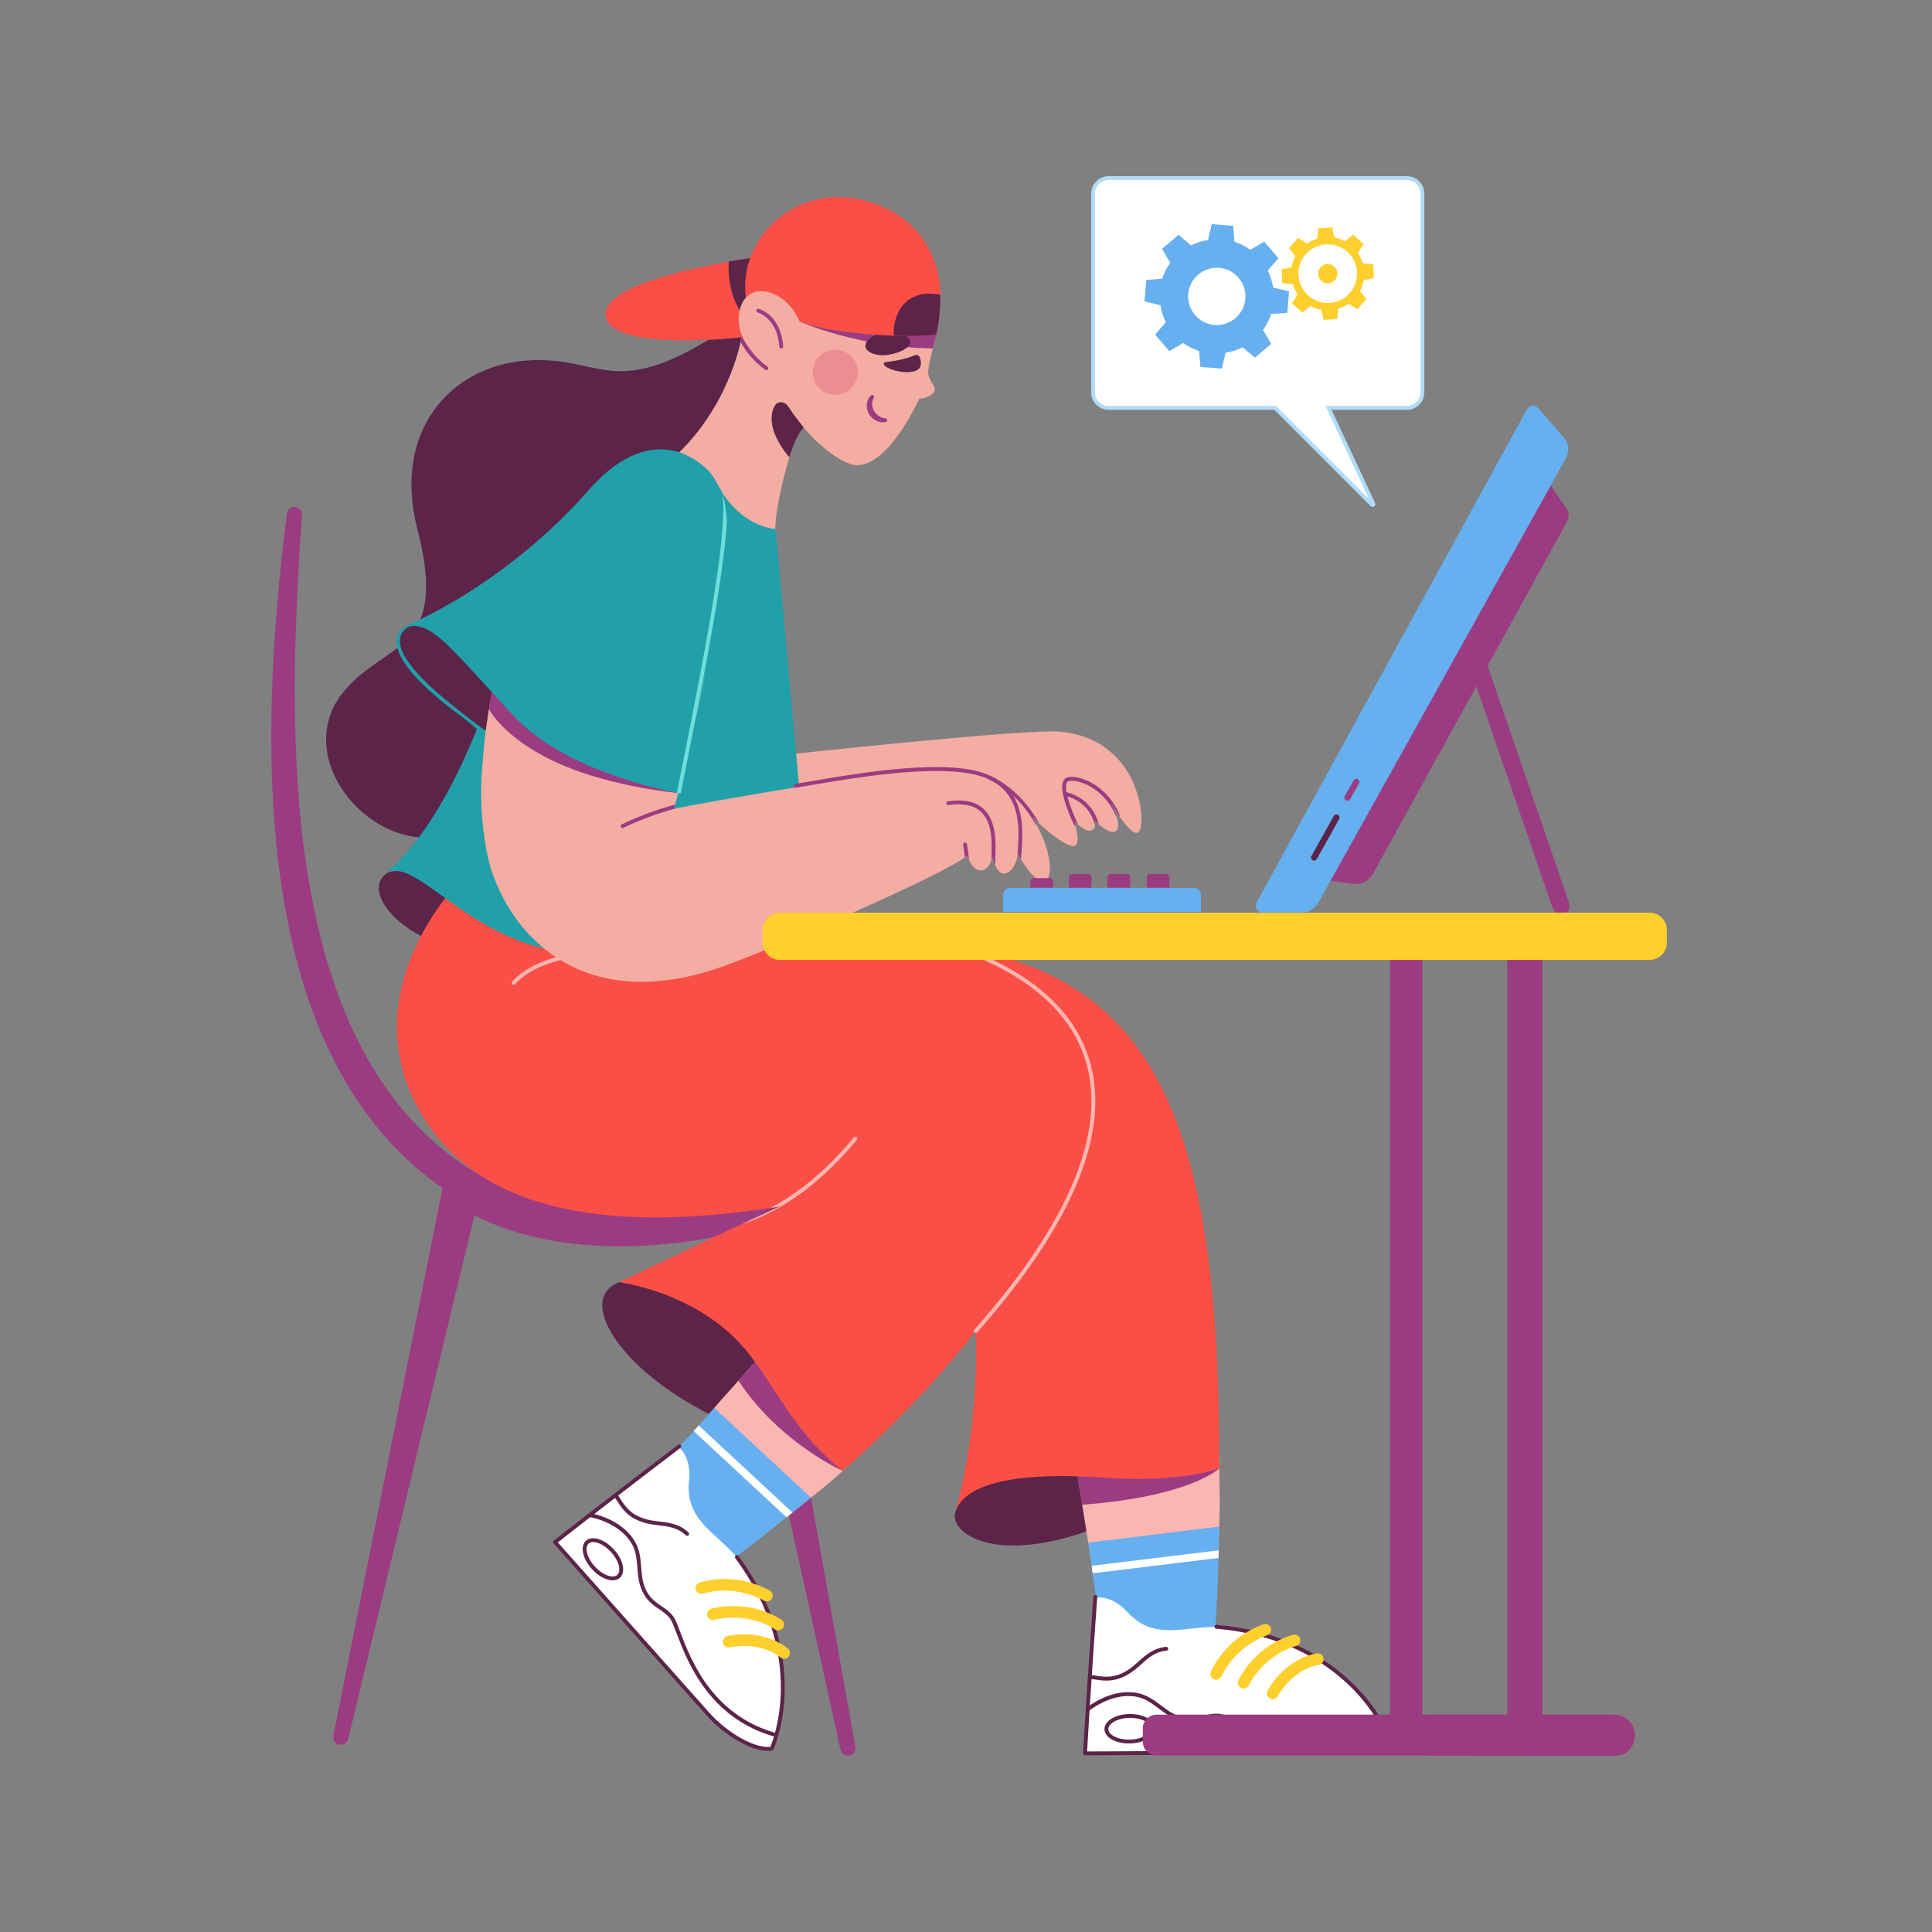 <svg xmlns="http://www.w3.org/2000/svg" version="1.1" viewBox="0 0 3000 3000" width="3000" height="3000">
<rect x="0" y="0" width="3000" height="3000" fill="#808080" stroke="none"/>
<defs/><!--ITEM: Illustration component 1--><g transform="translate(421.2 787.2) rotate(0.0 453.6 969.6)  scale(1.2 1.2)"><svg width="756.0" height="1615.737" viewBox="0.0 0.0 756.0 1615.737"><path d="m755.889 1604.438-121.761-683.612c28.561-7.96 56.49-18.03 83.559-30.127 4.549-2.056 6.84-7.19 5.331-11.948-1.643-5.184-7.178-8.054-12.361-6.411l-.047.016c-27.723 8.767-55.904 16.017-84.416 21.716-28.41 5.726-57.101 9.959-85.954 12.682-7.198.648-14.391 1.25-21.588 1.733-7.2.464-14.396.824-21.59 1.079-14.4.546-28.76.609-43.078.19-14.339-.38-28.582-1.316-42.73-2.807-14.151-1.452-28.188-3.515-42.012-6.275-27.65-5.409-54.536-13.633-79.286-25.471-3.105-1.458-6.136-3.041-9.168-4.613l-4.491-2.448-4.561-2.583c-6.081-3.493-12.082-7.128-17.942-10.972-5.893-3.806-11.657-7.794-17.29-11.963-5.645-4.15-11.185-8.444-16.574-12.927-10.814-8.943-21.117-18.486-30.861-28.584-9.788-10.111-19.034-20.734-27.699-31.824-17.369-22.407-32.637-46.366-45.611-71.574-13.091-25.452-24.315-51.822-33.584-78.901-9.372-27.294-17.203-55.092-23.456-83.264-12.713-56.511-20.078-114.48-24.172-172.777-4.024-58.323-4.814-117.035-3.546-175.797.32-14.693.826-29.385 1.364-44.088s1.188-29.411 1.957-44.115 1.627-29.413 2.522-44.128 1.909-29.429 2.888-44.156c.345-5.192-3.413-9.755-8.575-10.41-5.389-.684-10.311 3.13-10.995 8.519-1.84 14.699-3.586 29.416-5.238 44.152-1.675 14.734-3.178 29.492-4.585 44.265s-2.725 29.564-3.893 44.373-2.139 29.64-3.013 44.484c-3.465 59.371-4.641 119.044-1.969 178.787 2.635 59.72 8.977 119.569 21.186 178.683 6.082 29.664 13.868 58.953 23.318 87.722 9.518 29.005 21.185 57.26 34.904 84.531 13.83 27.538 30.239 53.702 49.008 78.143 9.464 12.268 19.572 24.025 30.28 35.223 10.757 11.209 22.139 21.799 34.093 31.722 5.965 4.979 12.101 9.755 18.354 14.372 2.961 2.192 5.952 4.34 8.973 6.445l-141.262 708.931c-.771 5.196 2.678 10.081 7.832 11.093 5.329 1.047 10.498-2.425 11.545-7.755l163.258-677.277c3.197 1.647 6.397 3.278 9.644 4.791 14.237 6.73 28.945 12.415 44.007 17.009 7.484 2.26 15.01 4.292 22.569 6.112s15.153 3.373 22.759 4.774c15.228 2.707 30.518 4.616 45.803 5.851 15.289 1.211 30.573 1.701 45.812 1.671 15.244-.078 30.434-.774 45.561-1.909 15.123-1.229 30.178-2.897 45.139-5.09 15.304-2.253 30.5-4.993 45.588-8.22l146.688 666.363c1.035 5.139 5.92 8.563 11.104 7.782 5.372-.808 9.07-5.817 8.262-11.188z" fill="#9b3c82"/></svg></g><!--ITEM: Illustration component 2--><g transform="translate(506.4 306.0) rotate(0.0 822.0 1210.2)  scale(1.197 1.197)"><svg width="1373.919" height="2021.405" viewBox="0.0 0.0 1373.919 2021.405"><clipPath id="a-i2"><path d="m459.938 1624.671s-99.428 70.193-163.126 120.701l197.754 221.107c10.652 11.989 22.959 22.398 36.549 30.913 14.301 8.894 32.018 16.946 47.49 15.225 0 0 42.562-99.543-21.126-210.736" fill="#000000"/></clipPath><clipPath id="b-i2"><path d="m1002.125 1817.105s-13.092 121.003-17.332 202.184l296.629-2.128c16.037-.063 31.983-2.412 47.357-6.975 16.124-4.848 33.884-12.811 42.825-25.556 0 0-46.525-97.753-172.05-123.51" fill="#000000"/></clipPath><path d="m583.131 432.481c2.56 4.875-.923 423.117-4.038 442.613-48.169 136.234-224.872 128.773-236.961-116.278-15.715-318.562 170.811-459.988 240.999-326.335z" fill="#f4ada2"/><path d="m973.386 839.722c-5.54 9.12-36.53-13.24-64.84-43.55-13.31-14.25-26.02-30.25-35.22-45.57l48.88-8.28 22.56-3.82s4.6 10.52 10.2 24.85v.01c1.04 2.66 2.12 5.46 3.21 8.35.48 1.3.98 2.62 1.47 3.96.19.51.38 1.01.56 1.52 3.94 10.74 7.84 22.29 10.62 32.62l1.58 6.31c2.53 10.87 3.36 19.679.98 23.6z" fill="#f4ada2"/><path d="m997.416 814.911c-.33 2.57-1.16 4.45-2.61 5.47-4.83 3.4-11.66.54-19.66-6.48v-.01c-1.4-1.23-2.85-2.6-4.32-4.08-1.68-1.69-3.4-3.53-5.16-5.51-8.07-9.1-16.88-21.08-25.75-34.3-5.94-8.84-11.91-18.23-17.71-27.68-2.09-3.39-4.15-6.78-6.18-10.16l47.24-16.4s8.61 17.74 17.19 38.67c.84 2.04 1.68 4.11 2.51 6.2 4.93 12.41 9.57 25.41 12.25 36.18 1.15 4.62 1.94 8.82 2.23 12.39.18 2.15.18 4.071-.03 5.71z" fill="#f4ada2"/><path d="m1057.226 814.432c-2.18 17.56-12.1 12.09-28.2-11.32-3.38-4.92-7.04-10.63-10.95-17.08 3.51 6.67 6.02 12.74 7.54 17.97v.01c5.72 19.67-2.5 27.36-23.48 9.43-1.5-1.27-3.06-2.68-4.69-4.24-.91-.85-1.83-1.75-2.78-2.7-5.35-5.34-11.34-12.06-17.95-20.3-1.64-1.91-4.04-3.83-7.09-5.68-.01-.02-.02-.02-.03-.02-2.36-1.43-5.12-2.82-8.23-4.12-.56-.24-1.14-.48-1.72-.71-1.22-.48-2.49-.95-3.81-1.41h-.01c-4.74-1.64-10.07-3.09-15.91-4.26-9.34-1.87-19.94-3-31.34-3-4.86 0-1.45 15.37-.03 29.17.95 9.22-1.561 11.675-5.421 14.466-62.15 44.88-183.239 100.305-240.039 110.825-45.53 8.42-85.02 11.82-119.26 11.19-103.68-1.89-159.29-40.67-188.94-88.87-13.52-21.96-21.65-45.88-26.49-69.16-10.86-52.3-1.3-107.72-.62-110.32 1.05.45 6.65 1.32 15.54 2.49 52.16 6.85 217.47 23.89 239.49 26.15 1.59.16 2.43.25 2.43.25l-2.62 17.29v.02l-2.23 14.66s.71-.08 2.06-.22c27.52-3.02 322.3-35.1 368.64-31.45 54 4.26 78.6 36.04 88.87 52.4 8.36 13.339 20.29 44.309 17.27 68.539z" fill="#f4ada2"/><path d="m515.739 763.994c.071 1.096.964 1.879 2.06 1.807.451-.029.894-.188 1.195-.531.245-.21 24.092-22.606 60.426-32.16.129-.008 7.572-1.534 7.697-1.607-5.994.391-6.988-.956-12.136-.491-32.652 7.397-57.842 30.625-58.693 31.458-.363.411-.583 1.008-.549 1.524z" fill="#973c80"/><path d="m997.446 809.202c.18 2.15.18 4.07-.03 5.71-.08-.16-.14-.33-.18-.51-.57-2.54-1.42-5.2-2.57-7.9-4.17-9.82-12.28-20.07-25.04-25.98-.01-.02-.02-.02-.03-.02-2.47-1.15-5.12-2.14-7.94-2.92-.48-.14-.96-.27-1.45-.39-.78-.19-1.57-.37-2.38-.54-.87-.18-1.54-.78-1.83-1.55v-.01c-.11-.26-.16-.54-.16-.83h-.01v-.05c0-.17.01-.34.05-.51.23-1.13 1.19-1.93 2.3-1.99.21-.02.43 0 .65.04.56.11 1.11.23 1.65.36 16.67 3.89 27.99 13.89 34.74 24.7 3.46 5.52 5.72 11.26 6.9 16.5.01.04.02.09.02.13-1.5-1.27-3.06-2.68-4.69-4.24z" fill="#9b3c82"/><path d="m1029.026 803.111c-3.38-4.92-7.04-10.63-10.95-17.08 3.51 6.67 6.02 12.74 7.54 17.97-.44-.25-.81-.65-1.04-1.16-10.51-24.19-28.06-36.75-41.61-42.21-4.22-1.7-8.05-2.71-11.17-3.17-5.69-.83-9.35.04-10.33 1.21-1 1.18-2.52 4.52-.99 13.44.23 1.3.52 2.72.89 4.27.09.39.19.79.29 1.2.79 3.15 1.88 6.81 3.35 11.05 4.33 12.49 9.85 23.8 9.91 23.91.21.44.29.9.23 1.35-1.4-1.23-2.85-2.6-4.32-4.08l1.58 6.31c-.83-.08-1.59-.58-1.98-1.38-.63-1.27-2.51-5.17-4.76-10.44-3.42-8.02-7.69-19.24-9.67-29.19 0-.01 0-.01 0-.02-.06-.28-.11-.55-.16-.83 0-.02-.01-.03-.01-.05-.73-3.93-1.09-7.64-.86-10.85v-.01c.23-3.25 1.05-5.98 2.68-7.91 2.48-2.93 7.76-3.97 14.87-2.92 2.32.34 5 .96 7.94 1.91 14.97 4.83 36.44 18.21 48.71 46.42.33.76.25 1.591-.14 2.26z" fill="#9b3c82"/><path d="m381.822 1407.19c-75.067 24.999 35.422 173.312 247.209 217.402-.002-.001-89.363-256.015-247.209-217.402z" fill="#5b2448"/><path d="m717.866 1606.72c-8.855 7.83-28.988 28.166-47.835 45.755-9.366 8.741-19.491 17.409-25.621 22.326-44.071 35.547-97.258 75.905-131.753 100.419-.192.106-79.865-19.27-92.975-34.665-9.409-11.079 8.183-80.682 11.252-86.901.298-.268.524-.591.826-.86 20.616-21.776 39.959-43.596 57.353-64.487 4.888-5.923 9.666-11.684 14.307-17.421 8.868-11.042 68.802-75.431 77.685-89.791z" fill="#fcb6b1"/><path d="m628.986 1687.151c-8.26 6.66-16.24 13.1-23.98 19.33-2.61 2.1-5.19 4.17-7.74 6.21-30.37 24.39-57.18 45.49-83.04 63.87-.2.1-34.3-5.3-34.92-5.4l-59.49-30.63c-1.95-2.3-2.74-7.11-2.74-13.35 0-23.86 11.56-68.62 13.99-73.55.3-.27-.05-2.89.25-3.16 11.4-12.04 29.87-32.39 45.44-49.7 2.25-2.51 4.45-4.96 6.55-7.3 9.64-10.75 17.36-19.43 20.24-22.74z" fill="#66b0f0"/><path d="m605.006 1706.482c-2.61 2.1-5.19 4.17-7.74 6.21l-120.51-111.92c2.25-2.51 4.45-4.96 6.55-7.3z" fill="#fff"/><path d="m457.498 1621.784s-96.746 72.793-160.583 123.127l206.416 232.06s42.196 39.468 74.649 35.948c0 0 43.374-98.174-25.148-221.021-31.76-56.945-88.724-65.613-82.029-127.653 3.274-30.318-13.305-42.461-13.305-42.461z" fill="#fff"/><path d="m573.731 2015.646c-12.63 0-27.58-5.354-44.527-15.96-13.78-8.687-26.23-19.275-37.012-31.476l-197.145-221.637c-.458-.515-.683-1.195-.622-1.881s.401-1.317.942-1.744c63.123-49.771 160.22-123.563 161.192-124.303 1.099-.835 2.668-.621 3.503.479.836 1.099.622 2.667-.478 3.503-.963.731-95.921 72.898-159.038 122.606l195.386 219.66c10.473 11.851 22.56 22.13 35.93 30.559 17.091 10.694 32.402 15.891 44.408 15.109 2.527-6.114 12.743-33.14 13.585-72.352.561-26.146-3.094-52.522-10.863-78.397-9.717-32.362-25.937-64.039-48.21-94.15-.821-1.11-.587-2.676.523-3.497 1.107-.821 2.675-.586 3.496.523 22.656 30.628 39.152 62.878 49.03 95.854 7.911 26.41 11.617 53.337 11.017 80.034-1.025 45.526-14.048 74.196-14.602 75.395-.368.797-1.128 1.342-2 1.437-1.469.158-2.975.238-4.515.238z" fill="#5b2448"/><g clip-path="url(#a-i2)" fill="#5b2448"><path d="m594.61 2000.297c-.172 0-.346-.018-.52-.054-94.913-20.043-125.005-99.127-139.466-137.133-3.261-8.57-5.837-15.339-8.021-18.428-3.958-5.597-9.076-9.074-14.495-12.755-6.889-4.68-14.012-9.519-19.643-19.05-6.943-11.749-7.845-23.572-8.717-35.007-.874-11.462-1.7-22.289-8.379-32.717-19.529-30.494-62.118-34.34-62.546-34.375-1.375-.113-2.399-1.32-2.287-2.696.113-1.376 1.311-2.402 2.694-2.288 1.846.15 45.466 4.053 66.35 36.663 7.357 11.488 8.271 23.458 9.153 35.033.867 11.364 1.686 22.097 8.036 32.844 5.062 8.567 11.714 13.087 18.147 17.458 5.549 3.77 11.287 7.668 15.768 14.004 2.55 3.606 5.093 10.288 8.611 19.537 14.146 37.178 43.583 114.54 135.826 134.019 1.351.286 2.215 1.612 1.93 2.963-.247 1.175-1.285 1.982-2.441 1.982z"/><path d="m468.364 1736.742c-.626 0-1.252-.233-1.737-.703-10.459-10.11-23.18-11.595-35.482-13.031-3.697-.431-7.189-.839-10.572-1.477-27.052-5.103-36.081-19.169-43.337-30.472-1.378-2.147-2.68-4.174-4.022-6.001-.817-1.112-.578-2.677.534-3.495 1.114-.817 2.678-.578 3.495.534 1.436 1.954 2.778 4.046 4.2 6.261 7.089 11.041 15.122 23.556 40.057 28.26 3.21.604 6.617 1.002 10.226 1.423 12.517 1.461 26.703 3.117 38.377 14.402.993.959 1.02 2.542.061 3.535-.494.509-1.147.764-1.8.764z"/></g><path d="m371.754 1794.436c-2.372 0-4.958-.453-7.692-1.367-6.545-2.188-13.3-6.815-19.021-13.029-12.369-13.436-15.893-29.637-8.021-36.885 3.959-3.646 10.024-4.354 17.077-1.996 6.545 2.188 13.3 6.815 19.021 13.029 12.369 13.435 15.893 29.636 8.021 36.884-2.424 2.233-5.639 3.364-9.385 3.364zm-25.335-49.646c-2.482 0-4.536.685-6.012 2.043-5.003 4.606-2.856 17.688 8.312 29.819 5.159 5.603 11.171 9.749 16.928 11.673 5.251 1.755 9.548 1.423 12.105-.932 5.003-4.607 2.857-17.688-8.312-29.819-5.159-5.603-11.171-9.749-16.928-11.674-2.221-.741-4.272-1.11-6.093-1.11zm-7.705.205h.01z" fill="#5b2448"/><path d="m571.828 1821.756c-1.195 0-2.407-.287-3.535-.891-41.536-22.253-78.676-9.462-79.046-9.332-3.895 1.388-8.186-.635-9.584-4.525-1.398-3.889.604-8.173 4.488-9.583 1.757-.638 43.564-15.318 91.226 10.218 3.651 1.956 5.025 6.501 3.069 10.153-1.352 2.524-3.942 3.959-6.618 3.96z" fill="#ffcf2d"/><path d="m586.593 1859.376c-1.383 0-2.781-.382-4.033-1.182-37.873-24.214-78.281-12.607-78.685-12.486-3.969 1.181-8.146-1.081-9.326-5.051-1.181-3.97 1.08-8.146 5.051-9.327 1.916-.569 47.451-13.641 91.04 14.227 3.49 2.231 4.51 6.869 2.279 10.359-1.431 2.237-3.853 3.46-6.326 3.46z" fill="#ffcf2d"/><path d="m594.183 1896.166c-1.627 0-3.265-.527-4.641-1.613-27.908-22.021-65.275-13.299-65.649-13.209-4.023.975-8.077-1.488-9.06-5.505-.982-4.018 1.465-8.07 5.48-9.061 1.81-.448 44.752-10.645 78.52 16 3.252 2.565 3.809 7.282 1.242 10.534-1.479 1.875-3.675 2.854-5.892 2.854z" fill="#ffcf2d"/><path d="m670.031 1652.476s-82.553-36.858-135.113-117.047l41.962-47.558z" fill="#9b3c82"/><path d="m532.408 161.537c-161.278 111.269-170.467 42.661-273.213 50.624-98.438 7.628-173.519 91.834-140.642 219.244 41.293 160.033-41.183 144.358-95.588 209.94-82.215 99.101 74.491 255.828 183.695 159.86 192.66-169.307 413.651-640.77 413.651-640.77s-75.607-6.447-87.903 1.102z" fill="#5b2448"/><path d="m251.292 982.841c-129.983 10.3-213.265-76.844-172.451-105.938 39.159-19.441 165.281 76.154 172.451 105.938z" fill="#5b2448"/><path d="m670.026 1652.472c-72.46-57.88-92.26-124.92-138.98-171.38-63.07-62.72-150.71-73.32-150.71-73.32 65.03-31.46 121.41-57.99 159.08-75.55 31.05-14.46 49.39-22.83 49.39-22.83-4.01.64-8.08 1.28-12.23 1.9-143.57 21.71-367.27 32.83-455.97-126.94-89.26-160.78 57.51-302.18 57.51-302.18l185.93 51.85s43.05-1.25 127.43 47.76c128.89-10.89 349.61-23.38 430.87 79.99 163.14 207.54-173.27 521.66-252.32 590.7z" fill="#f94f46"/><path d="m688.356 1223.131c-49.35 59.64-96.42 87.88-127.22 101.08-7.95 3.41-15.23 6.01-21.72 8.01 31.05-14.46 49.39-22.83 49.39-22.83-4.01.64-8.08 1.28-12.23 1.9 29.23-15.39 67.77-42.81 107.93-91.35.88-1.07 2.46-1.21 3.52-.33 1.06.881 1.21 2.451.33 3.52z" fill="#fcb6b1"/><path d="m243.317 1021.839c-.602 0-1.204-.216-1.684-.653-1.021-.93-1.093-2.511-.163-3.532 17.22-18.883 43.428-28.41 62.383-33.078 20.422-5.029 36.579-5.64 37.257-5.664 1.361-.052 2.537 1.032 2.585 2.411.049 1.38-1.031 2.537-2.411 2.586-.643.022-64.703 2.663-96.118 37.113-.494.542-1.171.817-1.849.817z" fill="#fcb6b1"/><path d="m816.139 1706.731c-10.018 32.104 90.618 102.342 337.448-63.163 0 0-314.735-34.131-337.448 63.163z" fill="#5b2448"/><path d="m1157.407 1601.646c.407 17.692 2.292 79.62 1.705 103.284-1.263 56.606-4.731 123.282-8.248 165.454-.043.216-7.476 10.507-23.163 21.857-.533.34-1.041.719-1.52 1.132-17.988 12.595-41.558 25.612-61.778 25.7-14.536.044-56.376-58.295-59.148-64.651-.01-.405-.115-.783-.124-1.187-3.343-29.8-7.542-58.651-12.286-85.42-1.373-7.557-2.695-14.923-4.085-22.169-2.717-13.899-23.911-156.024-29.154-172.074z" fill="#fcb6b1"/><path d="m1158.656 1724.672c-.24 10.61-.47 20.87-.73 30.81-.09 3.34-.17 6.65-.26 9.92-1.08 38.95-2.5 73.06-5.14 104.67-.04.22-9.07 10.7-24.76 22.05-.53.34-1.04.72-1.52 1.13l-61.77 25.7h-.01c-14.56 0-56.37-58.3-59.14-64.65-.01-.41-2.24-1.83-2.25-2.23-1.85-16.49-5.49-43.73-8.68-66.78-.46-3.34-.92-6.6-1.35-9.72-2-14.25-3.65-25.72-4.31-30.05z" fill="#66b0f0"/><path d="m1157.926 1755.482-164.88 20.09c.43 3.12.89 6.38 1.35 9.72l163.27-19.89z" fill="#fff"/><path d="m1158.594 1649.209s-37.227 36.615-177.755 47.181l-15.513-94.883z" fill="#9b3c82"/><path d="m998.347 1817.026s-9.37 120.714-13.831 201.88l310.576-1.379s57.509-5.553 76.329-32.224c0 0-44.96-97.457-182.425-127.3-63.72-13.832-107.891 23.166-150.002-22.882-20.578-22.503-40.647-18.095-40.647-18.095z" fill="#fff"/><path d="m984.513 2021.405c-.685 0-1.34-.281-1.812-.777-.475-.499-.723-1.172-.685-1.86 4.411-80.263 13.266-201.896 13.354-203.115.101-1.377 1.321-2.419 2.675-2.312 1.377.1 2.412 1.298 2.312 2.675-.088 1.206-8.747 120.161-13.202 200.377l293.981-1.305c15.814-.019 31.519-2.289 46.683-6.745 19.323-5.749 33.352-13.794 40.699-23.321-2.915-5.941-16.434-31.476-45.288-58.036-19.241-17.71-41.444-32.411-65.991-43.694-30.7-14.112-65.188-22.891-102.503-26.095-1.376-.118-2.396-1.329-2.277-2.705.118-1.376 1.317-2.396 2.705-2.277 37.956 3.259 73.056 12.21 104.323 26.607 25.042 11.53 47.691 26.556 67.319 44.661 33.473 30.875 46.367 59.603 46.899 60.81.354.803.262 1.733-.244 2.45-7.845 11.117-22.725 19.997-44.225 26.394-15.629 4.593-31.805 6.93-48.087 6.95l-296.627 1.317c-.001.001-.005.001-.009.001z" fill="#5b2448"/><g clip-path="url(#b-i2)" fill="#5b2448"><path d="m1270.755 1999.195c-38.84 0-72.306-12.557-93.282-20.427-8.585-3.221-15.366-5.766-19.127-6.169-6.827-.735-12.811.808-19.154 2.438-8.065 2.073-16.407 4.216-27.281 2.137-13.403-2.561-22.868-9.704-32.021-16.61-9.177-6.925-17.844-13.465-30.083-15.351-35.787-5.512-66.839 23.887-67.147 24.184-.997.958-2.578.926-3.535-.067-.957-.994-.928-2.576.065-3.533 1.335-1.286 33.105-31.422 71.379-25.525 13.483 2.077 23.066 9.308 32.333 16.301 9.097 6.864 17.688 13.348 29.949 15.69 9.774 1.87 17.565-.132 25.098-2.068 6.498-1.67 13.217-3.397 20.932-2.567 4.392.472 11.085 2.983 20.35 6.459 37.244 13.975 114.74 43.051 190.352-13.261 1.105-.825 2.674-.597 3.498.512.825 1.107.596 2.673-.512 3.498-34.937 26.017-70.16 34.359-101.814 34.359z"/><path d="m1012.218 1924.507c-5.435 0-10.402-.76-14.984-1.461-2.521-.386-4.902-.75-7.16-.951-1.375-.123-2.391-1.336-2.269-2.712.123-1.375 1.335-2.397 2.712-2.269 2.415.215 4.872.591 7.474.989 12.97 1.985 27.672 4.233 47.688-11.359 2.579-2.01 5.134-4.305 7.838-6.735 9.371-8.421 19.992-17.966 36.175-19.259 1.359-.104 2.581.916 2.691 2.293.109 1.376-.917 2.581-2.293 2.691-14.497 1.159-24.021 9.717-33.231 17.994-2.771 2.49-5.389 4.843-8.107 6.96-14.223 11.08-26.219 13.819-36.534 13.819z"/></g><path d="m1041.43 2006.046c-7.981 0-15.51-1.652-21.319-4.695-6.589-3.451-10.281-8.314-10.396-13.694-.117-5.38 3.362-10.398 9.796-14.129 5.969-3.462 13.906-5.469 22.352-5.652 8.426-.181 16.461 1.48 22.574 4.681 6.589 3.45 10.281 8.313 10.396 13.694.117 5.38-3.362 10.398-9.796 14.129-5.969 3.462-13.907 5.47-22.352 5.652-.419.009-.838.014-1.255.014zm1.697-33.184c-.385 0-.771.004-1.158.013-7.614.164-14.7 1.932-19.951 4.978-4.786 2.776-7.381 6.22-7.306 9.696.075 3.477 2.816 6.806 7.718 9.373 5.378 2.816 12.523 4.272 20.147 4.112 7.614-.165 14.699-1.933 19.95-4.979 4.787-2.776 7.382-6.22 7.307-9.696-.075-3.477-2.816-6.805-7.718-9.372-5.104-2.673-11.809-4.125-18.989-4.125zm-1.212-2.487h.01z" fill="#5b2448"/><path d="m1154.702 1923.414c-.918 0-1.851-.17-2.755-.529-3.843-1.523-5.732-5.857-4.221-9.704.684-1.739 17.317-42.808 67.989-61.674 3.883-1.443 8.201.53 9.646 4.412s-.529 8.2-4.411 9.646c-44.161 16.442-59.125 52.758-59.271 53.124-1.174 2.933-3.997 4.725-6.977 4.725z" fill="#ffcf2d"/><path d="m1190.176 1934.667c-1.055 0-2.125-.224-3.146-.696-3.759-1.74-5.396-6.197-3.656-9.956.84-1.815 21.146-44.617 70.874-58.886 3.977-1.142 8.135 1.159 9.277 5.141 1.143 3.981-1.159 8.135-5.141 9.277-43.206 12.397-61.221 50.386-61.397 50.768-1.267 2.739-3.979 4.352-6.811 4.352z" fill="#ffcf2d"/><path d="m1227.827 1948.534c-1.172 0-2.36-.275-3.47-.857-3.663-1.919-5.085-6.435-3.173-10.103.862-1.655 21.609-40.609 63.927-48.32 4.076-.746 7.98 1.959 8.724 6.034.742 4.075-1.959 7.98-6.034 8.723-34.974 6.373-53.144 40.17-53.322 40.511-1.345 2.552-3.954 4.012-6.652 4.012z" fill="#ffcf2d"/><path d="m1158.596 1649.212s-48.28 19.05-146.99 12.17c-130.66-9.12-183.67 11.86-195.02 43.27.86-2.97 30.2-105.27 26.22-231.12-.03-.85-.06-1.7-.09-2.55-.04-1.21-.08-2.42-.13-3.63-1.76-43.84-7.63-90.35-20.2-136.39-7.38-27.07-53.63-106.5-91-160.92-53.91-78.54-132.74-160.21-165.97-193.45-9.85-9.85-15.69-15.45-15.69-15.45s163.87-.5 263.26 10.72c.83.1 1.66.19 2.48.29 4.78.76 9.49 1.57 14.15 2.44 248 45.74 330.1 230.809 328.98 674.62z" fill="#f94f46"/><path d="m974.646 1278.062c-24.35 59.22-68.13 124.71-130.11 194.64-.46.51-1.09.8-1.73.83-.05.01-.09.01-.14.01-.54 0-1.08-.18-1.53-.53-.05-.03-.09-.06-.13-.1-1.03-.92-1.12-2.5-.21-3.53.6-.68 1.2-1.35 1.79-2.03 7.79-8.83 15.28-17.58 22.48-26.25 48.88-58.91 84.12-114.27 104.96-164.94 22.8-55.46 28.55-105.71 17.07-149.36-8.94-34.01-28.44-64.3-57.97-90.02-28.79-25.08-67.3-46.03-114.48-62.26-1.13-.39-1.8-1.51-1.66-2.66.83.1 1.66.19 2.48.29 4.78.76 9.49 1.57 14.15 2.44 41.76 15.71 76.29 35.33 102.79 58.42 30.3 26.39 50.33 57.52 59.53 92.52 11.76 44.73 5.94 96.05-17.29 152.53z" fill="#fcb6b1"/><path d="m793.936 165.672c-.68 4.56-1.56 9.05-2.59 13.52-.01.05-.03.11-.04.15-1.37 6.04-2.98 12-4.53 17.99-1.11 4.28-2.19 8.57-3.15 12.9-1.25 5.64-2.86 12.46-2.41 18.32.45 5.78 3.46 10.85 6.65 15.55 7.02 9.91-8.7 17.41-18.27 17.5-9.97 20.05-42.95 85.68-80.74 86.29-15.4.25-46.33-21.35-69.16-48.6-5.97 2.32-15.75 16.97-18.98 38.21-.98 5.25-25.95 85.29-15.69 116.16-87.07-24.27-121.32-46.58-144.88-106.76 65.38-52.45 90.37-126.48 97.56-158.87.69-3.09 1.21-5.8 1.59-8.07.01-.04.02-.08.02-.11.03-.18.06-.36.09-.53l5-47.26c-.06-.39-.11-.78-.16-1.17-10.07-76.76 65.66-150.09 156.33-124.72.99.28 2 .58 3.01.88.07.02.14.04.2.05 15.71 4.58 30.52 11.81 43.8 21.35 29.64 21.76 46.35 55.52 48.7 91.94.78 15.14-.01 30.31-2.35 45.28z" fill="#f4ada2"/><path d="m787.016 196.277c-95.762-.743-172.77-34.74-172.77-34.74l124.18 11.599 49.654 4.674 3.51.334-.033.152c-1.385 6.022-2.991 11.988-4.541 17.981z" fill="#9b3c82"/><ellipse cx="660.547" cy="226.986" fill="#e57281" opacity=".52" rx="29.303" ry="29.303" transform="matrix(.216 -.976 .976 .216 296.164 822.864)"/><path d="m600.713 337.499c3.309-9.556 10.37-31.698 18.986-38.207-7.648-10.572-11.462-13.991-19.7-26.914-4.177-6.554-11.102-8.333-16.428-3.809-5.992 7.22-14.367 30.878 17.142 68.93z" fill="#5b2448"/><path d="m727.095 176.374c-16.158-.208-28.336 9.667-27.435 17.429s14.774 13.464 30.697 10.691c16.362-2.848 28.574-10.462 27.434-17.434-1.183-7.223-14.663-10.48-30.696-10.686z" fill="#5b2448"/><path d="m725.341 286.973c-3.027-.233-5.938-1.268-8.432-3-2.526-1.642-4.645-3.838-6.196-6.421-.735-1.285-1.302-2.66-1.685-4.09-1.251-4.4-.741-9.113 1.422-13.144l.065-.12c.641-1.178.205-2.653-.973-3.293-.924-.503-2.068-.353-2.831.371-3.116 3.05-5.012 7.132-5.332 11.48-.193 2.167-.051 4.351.419 6.475.49 2.12 1.279 4.16 2.344 6.059 2.214 3.732 5.45 6.751 9.326 8.703 1.901.985 3.945 1.667 6.056 2.022 2.167.376 4.389.279 6.514-.287 1.289-.367 2.037-1.71 1.669-3-.284-.998-1.172-1.705-2.209-1.759z" fill="#9b3c82"/><path d="m725.297 214.237c6.839-.901 23.295-2.684 38.911-9.165 2.175-.906 4.673.122 5.579 2.297 0 0 0 .001.001.002l.014.043c2.309 5.666 4.412 15.478-6.793 18.527-13.77 3.746-35.051-2.14-39.279-8.332-.663-1.009-.383-2.365.627-3.028.282-.185.603-.303.937-.343z" fill="#5b2448"/><path d="m362.923 155.761c10.949 45.632 179.091 28.009 214.729 20.941 1.389-.269 1.694 1.283 2.701.997l-26.073-99.342s-.325.062-.843.146c-1.928.338-6.539 1.161-6.955 1.235-.012-.003-.024-.002-.034.004-1.067.146-8.122 1.153-18.809 2.985-1.719.296-3.518.597-5.425.941-48.864 8.689-168.549 33.516-159.291 72.093z" fill="#f94f46"/><path d="m522.213 83.67c-3.351 65.19 39.406 93.856 54.413 100.375 1.388-.27 2.607-.545 3.618-.831-26.123-29.913-26.857-94.287-26.804-104.708-1.928.338-6.539 1.161-6.955 1.235-.012-.003-.024-.001-.034.004-1.065.152-8.121 1.154-18.809 2.985-1.724.296-3.523.602-5.429.94z" fill="#5b2448"/><path d="m791.548 178.287c-5.078.646-12.244 1.304-18.179 1.568-.063.016-.128.021-.192.015-9.701.446-21.274.515-33.822.141-1.058-.031-2.005-.065-2.86-.094-.023.005-.046.005-.069 0-41.021-1.375-92.829-7.198-122.186-18.381-9.833-3.751-16.897-7.014-24.094-9.936-.882-.353-1.748-.708-2.583-1.051-4.453-1.813-8.423-3.477-11.982-5.015-.496-.213-.979-.421-1.466-.626l-1.048-.454c-.614-.27-1.212-.53-1.797-.788-1.325-.579-2.587-1.136-3.788-1.671-.456-.211-.919-.41-1.368-.614-4.583-2.067-8.256-3.821-11.342-5.318-.449-.218-.891-.429-1.316-.641s-.828-.422-1.237-.622-.792-.397-1.17-.581-.754-.377-1.122-.557c-.542-.276-1.059-.548-1.566-.798-.008.003-.014-.003-.016-.014-.271-.131-.533-.27-.798-.398-1.041-.519-1.995-1.001-2.924-1.459-10.98-77.176 65.054-151.375 156.176-125.879 1.005.286 2.019.577 3.026.877.065.025.136.04.2.062 15.706 4.575 30.517 11.795 43.796 21.35 29.647 21.756 46.362 55.513 48.701 91.931.165 2.548.267 5.092.305 7.634.148 12.6-.74 25.191-2.655 37.645-.682 4.603-1.59 9.156-2.624 13.674z" fill="#f94f46"/><path d="m614.246 161.537s-13.62-35.903-47.349-39.308c-31.817-3.211-46.74 43.959-10.366 86.691 5.918 6.951 17.157 17.434 27.292 23.176z" fill="#f4ada2"/><path d="m573.196 223.562c-.2.27-.45.5-.72.66-.4.24-.85.37-1.31.37-.51 0-1.02-.16-1.46-.48-16.7-12.1-26.56-26.12-32-36.08.69-3.09 1.21-5.8 1.59-8.07.08.16.16.33.24.5 0 .01 0 .02.01.02 4.31 9.18 14.12 25.83 33.09 39.58 1.12.809 1.37 2.38.56 3.5z" fill="#9b3c82"/><path d="m791.548 178.287c-5.078.646-12.244 1.304-18.179 1.568-.063.016-.128.021-.192.015-9.701.446-21.274.515-33.822.141-1.058-.031-2.005-.065-2.86-.094-1.459-11.913 3.235-31.973 14.355-42.52 11.12-10.546 26.839-14.685 45.961-10.434.148 12.6-.74 25.191-2.654 37.645-.667 4.608-1.575 9.161-2.609 13.679z" fill="#5b2448"/><path d="m590.448 196.447c-1.301 0-2.399-1.008-2.491-2.326-2.559-36.708-27.001-44.074-28.04-44.37-1.325-.377-2.1-1.756-1.728-3.082.373-1.326 1.741-2.101 3.071-1.734 1.178.327 28.87 8.463 31.685 48.838.096 1.377-.943 2.572-2.32 2.668-.06.004-.119.006-.177.006z" fill="#9b3c82"/><path d="m510.697 377.696s21.971 46.063 72.434 53.203c0 0 37.181 411.226 48.022 520.538-52.706 8.601-104.984 37.179-295.816 30.664-143.737-4.907-211.821-124.016-256.495-106.779 0 0 85.531-58.96 151.837-287.997z" fill="#21a0aa"/><path d="m275.578 754.785c-4.45 0-18.371-11.077-66.922-53.213-13.958-12.114-26.013-22.576-30.231-25.644-75.192-54.682-88.801-85.823-86.976-102.318.905-8.185 5.915-14.645 14.106-18.189 9.819-4.249 44.36-5.925 45.826-5.994l.547-.026 49.373 19.962.43.676c.241.378 24.339 38.328 46.451 78.968 30.479 56.015 42.293 88.945 36.12 100.67-1.176 2.233-3.628 4.932-8.634 5.107-.03.001-.06.001-.09.001zm-124.506-200.338c-10.153.503-36.208 2.394-43.53 5.562-4.579 1.981-10.227 6.045-11.123 14.15-1.375 12.426 7.833 41.646 84.947 97.725 4.392 3.195 16.521 13.722 30.567 25.911 21.814 18.932 58.251 50.554 63.711 51.984 2.096-.105 3.405-.86 4.233-2.433 9.506-18.055-43.631-113.644-81.936-173.95z" fill="#21a0aa"/><path d="m107.209 557.494c-1.28.442-2.466 1.134-3.499 2.009-28.769 24.353 22.893 73.247 98.033 129.117 25.05 18.626 60.834 22.677 94.76 37.914.003-.001-134.521-187.946-189.294-169.04z" fill="#5b2448"/><path d="m493.801 379.277c46.08 118.589-34.182 376.926-68.732 501.084-63.218 129.937-237.954 102.606-222.344-142.246 20.292-318.303 236.4-499.549 291.076-358.838z" fill="#f4ada2"/><path d="m901.436 859.252s-.01-.01 0-.02c-1.41-2.28-2.85-4.7-4.33-7.29-.09 1.26-.25 2.52-.47 3.77v.02c-3.22 18-19.5 33.3-29.13 10.2-1.14-2.71-2.18-5.96-3.1-9.8-.42 1.61-.89 3.1-1.4 4.47-6.83 18.33-21.12 16.12-28.63.21-.99-2.09-1.87-4.43-2.59-6.99-.72.77-1.75 1.66-3.07 2.66-32.36 24.4-239.18 114.69-313.06 141.24-199.02 71.49-292.94-61.46-308.26-153.34-10.77-64.61-4.69-98.17-4.48-110.28 7.71 3.12 255.25 34.99 255.25 34.99l-5.58 19.11-1.51 5.15s2.02-.38 5.78-1.08h.02c18.83-3.51 81.12-14.98 150.96-26.32 1.25-.2 2.51-.41 3.76-.61 13.23-2.14 26.71-4.26 40.2-6.3.09-.01.18-.03.28-.04 38-5.72 76.05-10.76 108.83-13.45.06-.01.13-.02.19-.02 37.94-3.11 68.78-3.09 84.23 2.58 4.64 1.7 9.1 3.62 13.37 5.73 12.24 6.02 22.95 13.56 32.22 21.99 13.15 11.93 23.41 25.64 30.99 39.28.12.21.23.42.35.63 29.66 53.879 17.78 106.18-20.82 43.51z" fill="#f4ada2"/><g fill="#9b3c82"><path d="m456.856 792.272c-.02.01-.03.02-.05.02-38.51 9.55-70.75 25.82-71.07 25.98-.36.18-.75.27-1.13.27-.91 0-1.79-.5-2.23-1.37-.62-1.23-.13-2.73 1.1-3.36.31-.16 31.37-15.84 69.11-25.61l-1.51 5.15c0-.001 2.02-.38 5.78-1.08z"/><path d="m902.026 850.452c-.23 3.13-.45 6.08-.59 8.78-1.41-2.28-2.85-4.7-4.33-7.29-.09 1.26-.25 2.52-.47 3.77.12-1.8.26-3.68.4-5.63 2.14-28.99 5.33-72.44-34.02-93.04-.22-.12-.44-.24-.67-.34-.66-.35-1.34-.68-2.03-1-.08-.04-.16-.08-.24-.12-.74-.35-1.22-1-1.38-1.74-.11-.51-.06-1.07.18-1.59.55-1.16 1.86-1.71 3.06-1.31h.01c.08.04.17.07.26.11.77.36 1.52.73 2.26 1.11.31.15.62.31.92.47 11.67 6.12 19.85 14.16 25.53 23.2.22.33.43.68.63 1.02 14.17 23.469 11.98 53.299 10.48 73.6z"/><path d="m834.376 860.812c-.99-2.09-1.87-4.43-2.59-6.99-.72.77-1.75 1.66-3.07 2.66l-2.3-16.2c-.19-1.37.76-2.64 2.12-2.83 1.38-.19 2.64.76 2.83 2.12z"/><path d="m868.146 856.222c-.11 3.04-.2 5.9-.2 8.3 0 .52-.16 1.01-.44 1.41-1.14-2.71-2.18-5.96-3.1-9.8-.42 1.61-.89 3.1-1.4 4.47.04-1.45.09-2.98.14-4.55.61-17.91 1.54-44.97-14.02-58.96-9.1-8.19-23.13-11.01-41.69-8.39-1.36.2-2.63-.76-2.83-2.13-.19-1.36.76-2.63 2.13-2.82 20.09-2.84 35.48.4 45.74 9.62 17.29 15.55 16.31 44.019 15.67 62.85z"/><path d="m921.751 814.833c-.747-.011-.889-.127-1.321-.899-15.405-27.54-36.446-47.516-62.541-59.373-49.146-22.332-169.389-1.817-227.174 8.041-8.348 1.424-15.557 2.654-21.396 3.57-1.364.216-2.644-.718-2.857-2.083-.214-1.364.719-2.643 2.082-2.857 5.808-.911 13.001-2.138 21.331-3.559 62.747-10.704 179.54-30.629 230.083-7.664 27.086 12.307 48.95 33.685 64.886 62.175.674 1.205-5.613-5.067-8.645-8.186-.387.217 5.598 10.835 5.552 10.835z"/><path d="m211.198 664.298s16.217 32.239 73.396 62.235c73.351 38.479 172.765 46.588 172.765 46.588l-237.349-164.438z"/></g><path d="m482.746 658.562c-7.91 35.44-16.55 73.65-25.39 114.56 0 0-.8-.13-2.3-.41-18.66-3.45-146.39-29.22-211.74-99.7-89.28-96.28-103.91-119.86-139.37-116.85 0 0 126.74-50.58 237.5-176.89 56.52-64.46 113.74-64.82 154.77-24.03 7.72 8.38 10.97 17.08 16.55 25.77.51 1.42.98 2.87 1.42 4.35 3.13 10.24 4.93 21.93 5.61 35.04 2.86 54.899-13.98 134.78-37.05 238.16z" fill="#21a0aa"/><path d="m519.796 420.401c-2.81 53.16-17.98 139.8-37.05 238.16-7.159 36.921-14.865 75.494-22.674 114.56-.089.443-5.066-.16-5.016-.41 34.3-171.55 66.65-333.57 59.13-387.35 3.13 10.24 4.93 21.931 5.61 35.04z" fill="#6ce0dc"/></svg></g><!--ITEM: Illustration component 3--><g transform="translate(1184.4 1417.2) rotate(0.0 702 654.6)  scale(1.2 1.201)"><svg width="1169.87" height="1090.289" viewBox="0.0 0.0 1169.87 1090.289"><g fill="#9b3c82"><path d="m811.68 32.143h41.919v1042.403h-41.919z"/><path d="m963.433 32.14v1004.749h-453.72c-9.925 0-17.97 8.046-17.97 17.97v16.964c0 9.925 8.045 17.97 17.97 17.97h453.72 22.777 3.594c10.595 0 19.183-8.589 19.183-19.183v-1038.47z"/><path d="m1103.212 1090.289-240.993-.497v-52.904h239.609c14.746 0 26.7 11.954 26.7 26.701 0 14.746-10.57 26.7-25.316 26.7z"/></g><path d="m1147.834 60.996h-1125.798c-12.17 0-22.036-9.866-22.036-22.037v-16.923c0-12.17 9.866-22.036 22.036-22.036h1125.798c12.17 0 22.036 9.866 22.036 22.036v16.923c-0 12.171-9.866 22.037-22.036 22.037z" fill="#ffcf2d"/></svg></g><!--ITEM: Illustration component 4--><g transform="translate(1694.4 273.6) rotate(0.0 258.6 256.8)  scale(1.187 1.188)"><svg width="435.8" height="432.247" viewBox="0.0 0.0 435.8 432.247"><path d="m413.158 2.5h-390.516c-11.124 0-20.142 9.018-20.142 20.142v260.045c0 11.124 9.018 20.142 20.142 20.142h217.928l126.707 126.58c.889.888 2.343-.132 1.811-1.27l-58.595-125.31h102.666c11.124 0 20.142-9.018 20.142-20.142v-260.045c-.001-11.124-9.019-20.142-20.143-20.142z" fill="#fff"/><path d="m368.06 432.252c-.925 0-1.839-.364-2.55-1.075l-125.975-125.848h-216.893c-12.484 0-22.642-10.157-22.642-22.641v-260.046c0-12.485 10.158-22.642 22.642-22.642h390.517c12.484 0 22.641 10.157 22.641 22.642v260.045c0 12.485-10.157 22.642-22.642 22.642h-98.737l56.931 121.751c.759 1.622.265 3.472-1.201 4.5-.643.451-1.37.672-2.091.672zm-345.418-427.252c-9.728 0-17.642 7.914-17.642 17.642v260.045c0 9.728 7.914 17.642 17.642 17.642h218.963l.731.731 121.173 121.05-56.945-121.782h106.595c9.728 0 17.642-7.914 17.642-17.642v-260.044c-.001-9.728-7.915-17.642-17.642-17.642z" fill="#b0dcf7"/></svg></g><!--ITEM: Illustration component 5--><g transform="translate(1950.0 630.0) rotate(0.0 243.6 393.6)  scale(1.202 1.2)"><svg width="405.173" height="655.824" viewBox="0.0 0.0 405.173 655.824"><path d="m95.695 614.873 276.651-508.036c2.387-4.392 7.238-5.679 9.425-2.502l20.392 29.939c3.537 5.139 2.254 11.444-1.642 18.527l-248.983 452.683c-5.099 9.27-15.339 14.489-25.835 13.167z" fill="#9b3c82"/><path d="m398.969 655.824h-10.992c-4.108-2.058-8.294-16.651-9.786-20.997l-97.899-285.03 18.731-14.492 104.177 303.55c2.739 6.627 3.668 16.636-4.231 16.969z" fill="#9b3c82"/><path d="m60.822 655.824-51.78-.002c-6.8.138-11.208-7.128-7.942-13.095l349.19-638.125c2.954-5.398 10.38-6.208 14.428-1.573l33.074 37.869c6.547 7.496 7.687 18.293 2.85 26.991l-319.621 574.756c-4.08 7.337-11.806 13.008-20.199 13.179z" fill="#66b0f0"/><path d="m75.329 588.628c-.659 0-1.328-.164-1.945-.508-1.929-1.077-2.62-3.513-1.544-5.442l28.882-51.753c1.076-1.928 3.511-2.621 5.442-1.544 1.929 1.077 2.62 3.513 1.544 5.442l-28.882 51.753c-.732 1.312-2.094 2.052-3.497 2.052z" fill="#5b2448"/><path d="m118.331 511.142c-.667 0-1.344-.167-1.966-.519-1.923-1.088-2.6-3.528-1.512-5.451l11.553-20.42c1.087-1.922 3.528-2.6 5.451-1.512s2.6 3.528 1.512 5.451l-11.553 20.42c-.735 1.3-2.09 2.031-3.485 2.031z" fill="#9b3c82"/></svg></g><!--ITEM: Illustration component 6--><g transform="translate(1557.6 1357.2) rotate(0.0 153.6 29.4)  scale(1.195 1.211)"><svg width="257.069" height="48.572" viewBox="0.0 0.0 257.069 48.572"><g fill="#9b3c82"><path d="m135.641 24.714h29.362v-20.665c0-2.236-1.813-4.049-4.049-4.049h-21.264c-2.236 0-4.049 1.813-4.049 4.049z"/><path d="m85.481 24.714h29.362v-20.665c0-2.236-1.813-4.049-4.049-4.049h-21.264c-2.236 0-4.049 1.813-4.049 4.049z"/><path d="m35.509 30.015h29.362v-20.664c0-2.236-1.813-4.049-4.049-4.049h-21.264c-2.236 0-4.049 1.813-4.049 4.049z"/><path d="m186.848 24.714h29.362v-20.665c0-2.236-1.813-4.049-4.049-4.049h-21.264c-2.236 0-4.049 1.813-4.049 4.049z"/></g><path d="m0 48.572h257.069v-21.596c0-5.146-4.172-9.318-9.318-9.318h-238.433c-5.146.001-9.318 4.172-9.318 9.318z" fill="#66b0f0"/></svg></g><!--ITEM: Illustration component 7--><g transform="translate(1777.2 348.0) rotate(0.0 178.2 112.2)  scale(1.196 1.196)"><svg width="297.9" height="187.655" viewBox="0.0 0.0 297.9 187.655"><path d="m185.44 115.118 2.215-27.816-20.604-4.906c-1.264-7.565-3.455-15.204-7.11-22.027l13.883-16.157-18.347-21.522-18.113 10.688c-6.158-4.689-13.354-8.061-20.624-10.506l-1.621-20.657-27.817-2.215-4.906 20.604c-7.565 1.264-15.204 3.455-22.027 7.11l-16.157-13.883-21.522 18.348 10.688 18.113c-4.689 6.158-8.061 13.354-10.506 20.624l-20.657 1.621-2.215 27.816 20.604 4.906c1.264 7.565 3.455 15.204 7.11 22.027l-13.883 16.157 18.348 21.522 18.113-10.688c6.158 4.689 13.354 8.061 20.624 10.506l1.621 20.657 27.816 2.215 4.906-20.604c7.565-1.264 15.204-3.455 22.027-7.11l16.193 13.419 21.022-17.921-10.688-18.113c4.689-6.158 8.061-13.354 10.506-20.624zm-94.565 15.798c-20.398-1.624-35.759-19.643-34.135-40.041s19.643-35.759 40.041-34.135 35.759 19.643 34.135 40.041-19.643 35.759-40.041 34.135z" fill="#66b0f0"/><path d="m297.9 69.913-.997-17.843-13.499-1.334c-1.455-4.692-3.505-9.35-6.414-13.364l7.415-11.452-13.502-12.074-10.572 8.347c-4.313-2.444-9.171-3.963-13.996-4.886l-2.813-12.969-17.842.995-1.334 13.499c-4.692 1.455-9.35 3.505-13.364 6.414l-11.452-7.415-12.074 13.502 8.347 10.572c-2.444 4.313-3.963 9.171-4.886 13.996l-12.969 2.813.997 17.843 13.499 1.334c1.455 4.692 3.505 9.35 6.414 13.364l-7.415 11.452 13.502 12.074 10.572-8.347c4.313 2.444 9.171 3.963 13.996 4.886l2.813 12.969 17.843-.997 1.334-13.499c4.692-1.455 9.35-3.505 13.364-6.414l11.435 7.118 11.793-13.188-8.347-10.572c2.444-4.313 3.963-9.171 4.886-13.996zm-58.648 18.191c-13.085.731-24.389-9.377-25.12-22.463-.731-13.085 9.377-24.389 22.463-25.12 13.085-.731 24.389 9.377 25.12 22.463.73 13.085-9.378 24.389-22.463 25.12z" fill="#ffcf2d"/><circle cx="237.923" cy="64.313" fill="#fff" r="40.609"/><g fill="#ffcf2d"><path d="m237.923 107.422c-23.771 0-43.109-19.339-43.109-43.109s19.339-43.109 43.109-43.109 43.109 19.339 43.109 43.109-19.339 43.109-43.109 43.109zm0-81.218c-21.014 0-38.109 17.096-38.109 38.109s17.096 38.109 38.109 38.109 38.109-17.096 38.109-38.109c0-21.014-17.095-38.109-38.109-38.109z"/><circle cx="237.923" cy="64.313" r="10.036"/><path d="m237.923 76.849c-6.912 0-12.535-5.624-12.535-12.536s5.623-12.536 12.535-12.536 12.536 5.624 12.536 12.536-5.624 12.536-12.536 12.536zm0-20.072c-4.155 0-7.535 3.381-7.535 7.536s3.38 7.536 7.535 7.536 7.536-3.381 7.536-7.536-3.381-7.536-7.536-7.536z"/></g></svg></g></svg>